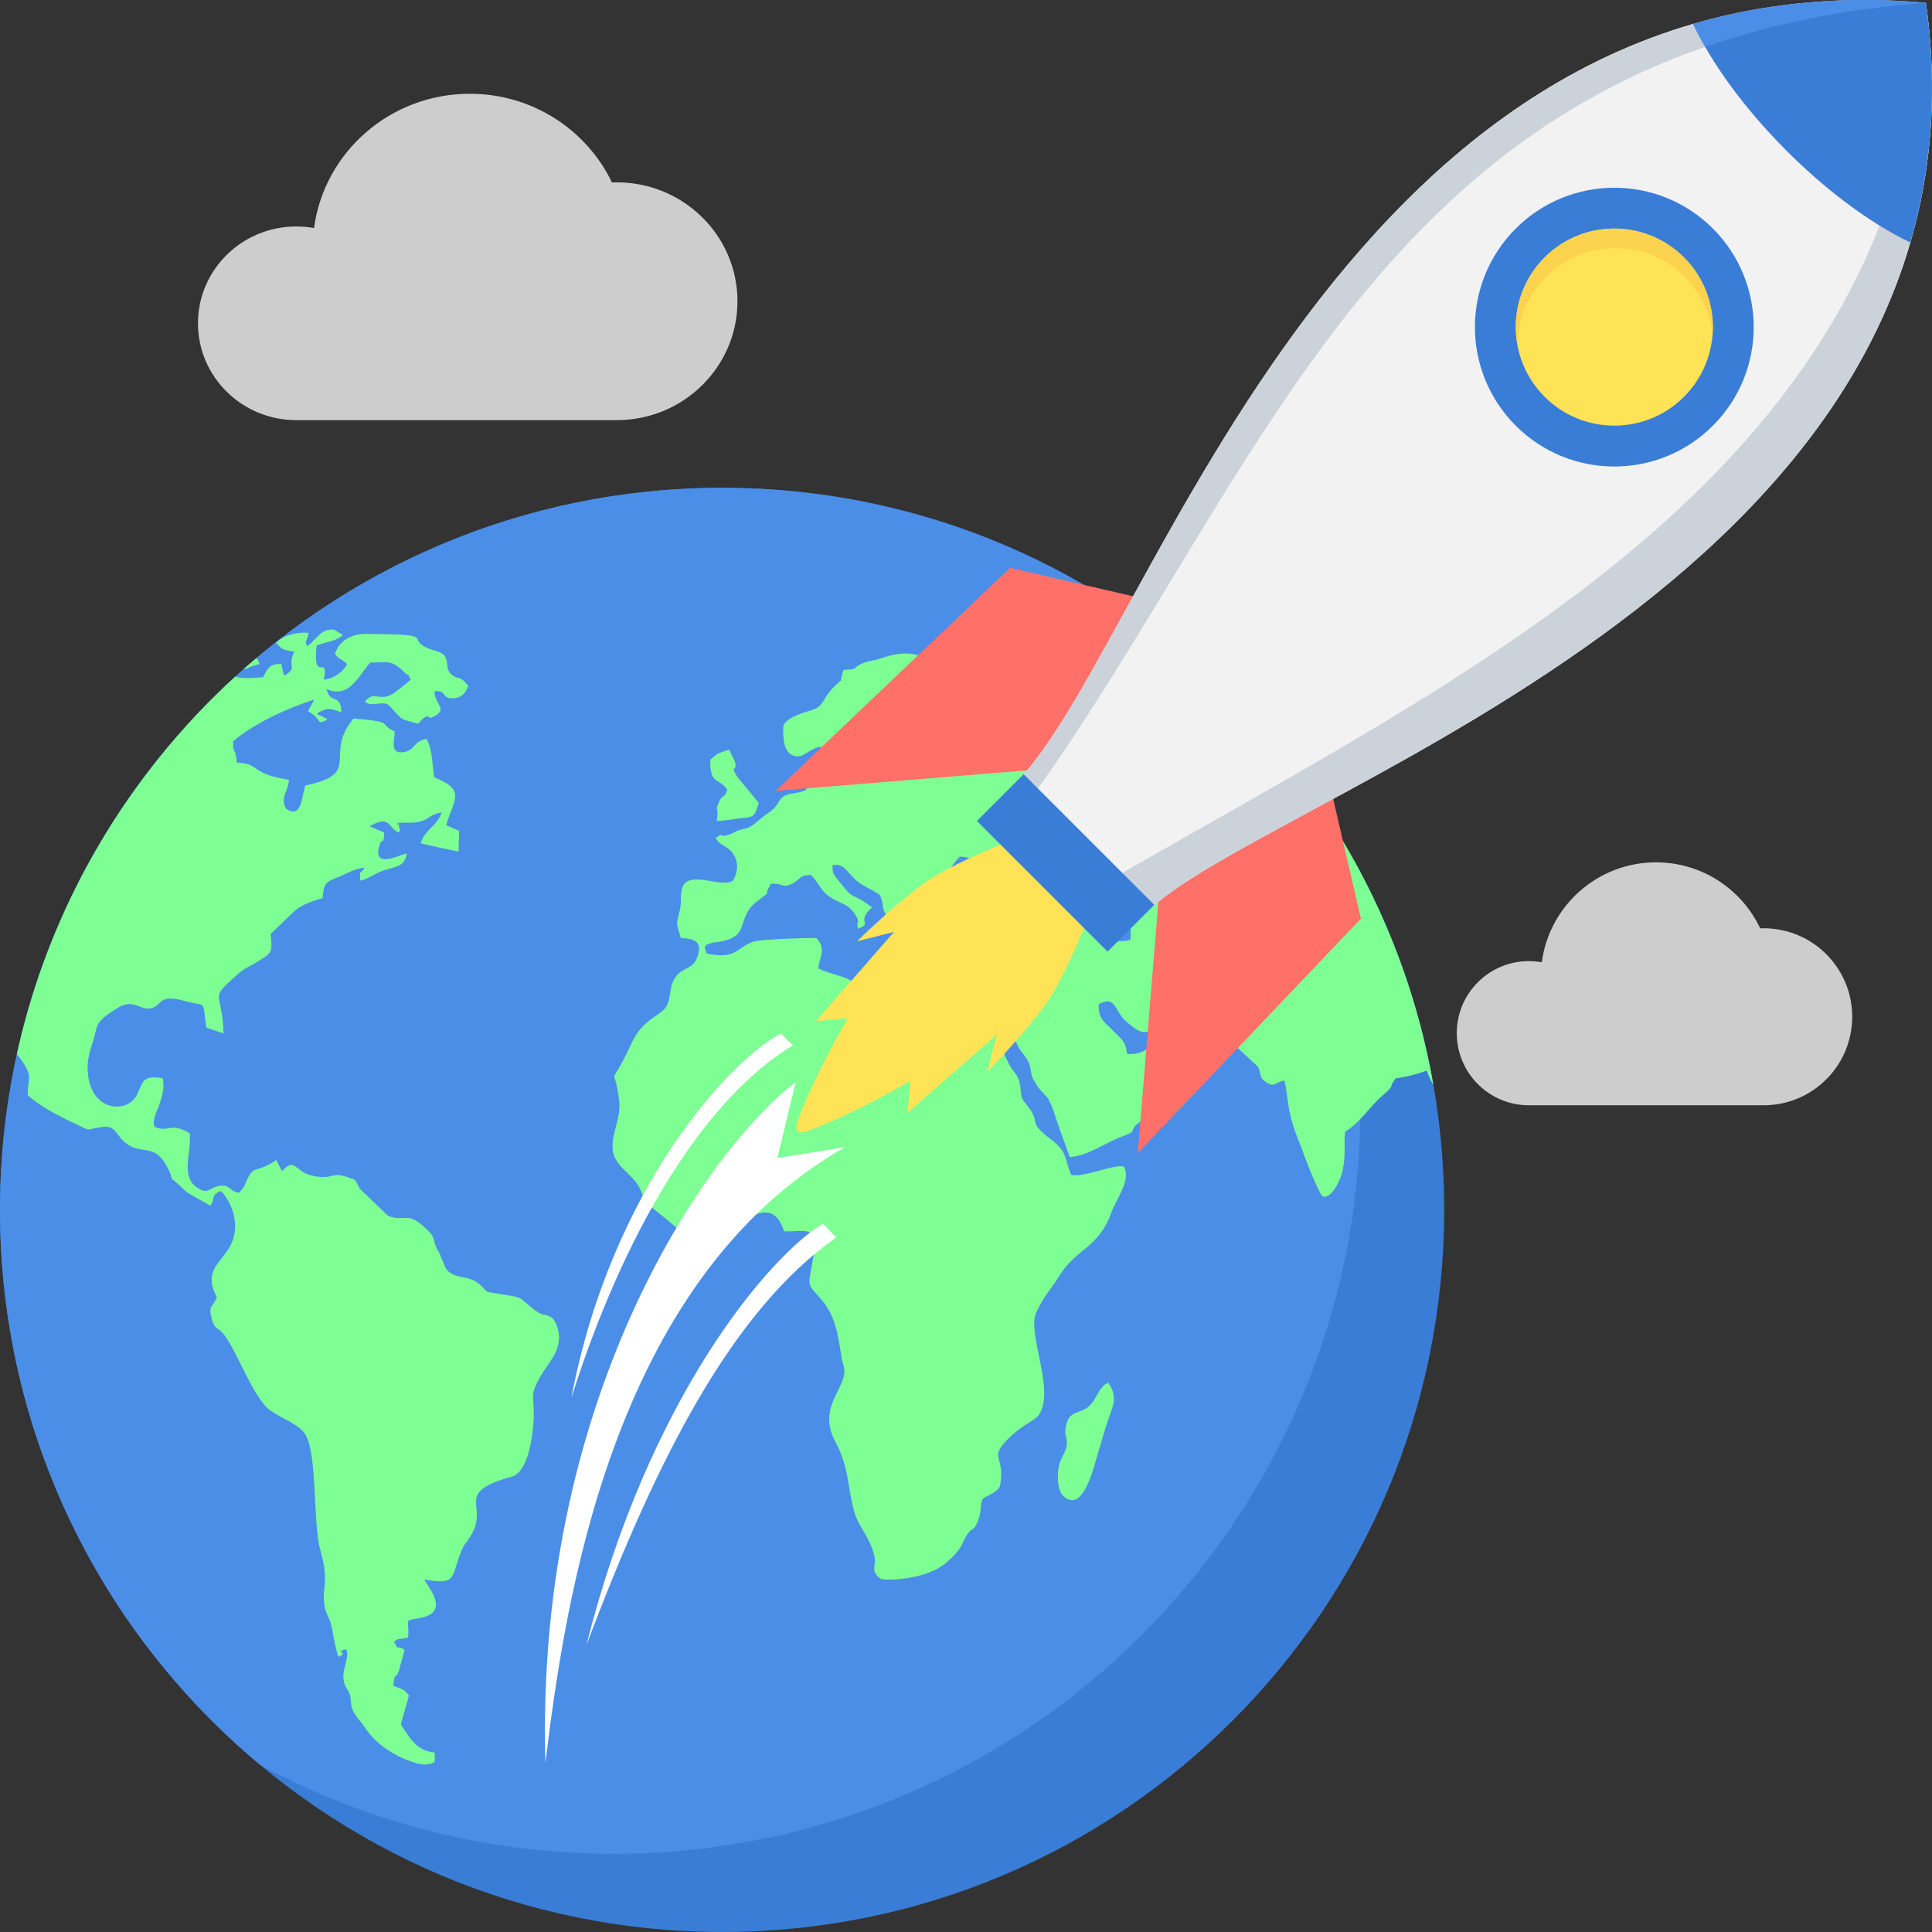<?xml version="1.0" ?><!DOCTYPE svg  PUBLIC '-//W3C//DTD SVG 1.1//EN'  'http://www.w3.org/Graphics/SVG/1.1/DTD/svg11.dtd'><svg height="180px" style="shape-rendering:geometricPrecision; text-rendering:geometricPrecision; image-rendering:optimizeQuality; fill-rule:evenodd; clip-rule:evenodd" version="1.1" viewBox="0 0 57188 57187" width="180px" xml:space="preserve" xmlns="http://www.w3.org/2000/svg" xmlns:xlink="http://www.w3.org/1999/xlink"><rect x="0" y="0" width="57188" height="57187" fill="#333333" stroke="none"/><defs><style type="text/css">
   <![CDATA[
    .fil0 {fill:#3A7DD7}
    .fil1 {fill:#4B8EE8}
    .fil2 {fill:#F2F2F2}
    .fil3 {fill:#FFE356}
    .fil4 {fill:#FF7069}
    .fil5 {fill:#CCD2D9}
    .fil6 {fill:#FCD34E}
    .fil7 {fill:white}
    .fil8 {fill:#CDCDCD}
    .fil9 {fill:#7EFF94}
   ]]>
  </style></defs><g id="Layer_x0020_1"><g id="_351099304"><g><path class="fil0" d="M21374 14439c11805,0 21375,9569 21375,21374 0,11805 -9570,21374 -21375,21374 -11804,0 -21374,-9569 -21374,-21374 0,-11805 9570,-21374 21374,-21374z"/><path class="fil1" d="M21374 14439c6202,0 11786,2642 15690,6861 2033,3343 3203,7268 3203,11467 0,12208 -9896,22105 -22105,22105 -3782,0 -7341,-951 -10454,-2625 -4710,-3921 -7708,-9827 -7708,-16434 0,-11805 9570,-21374 21374,-21374z"/><path class="fil9" d="M34728 19125c3975,3185 6788,7759 7701,12987 -65,-99 -131,-229 -197,-421 -417,136 -431,147 -924,230l-21 30c-196,279 10,160 -335,452 -410,345 -677,816 -1135,1095 -55,488 40,598 -82,1179 -49,214 -288,789 -569,745 -89,-16 -465,-948 -554,-1205 -151,-439 -322,-762 -431,-1266 -61,-269 -103,-784 -164,-965 -295,44 -281,231 -562,33 -198,-142 -109,-230 -219,-443 -232,-220 -472,-439 -711,-658 -185,-60 -897,44 -1198,11 -541,-50 -588,-17 -910,-450 -568,28 -520,241 -1075,-236 -363,-307 -294,-799 -821,-520 -20,449 199,549 397,756 144,159 322,269 397,483 7,5 41,208 48,235 513,33 636,-213 917,-421 274,257 7,301 404,503 314,160 253,66 458,324 103,345 -705,1282 -972,1452 -205,131 -314,55 -499,208 -273,230 34,197 -445,373 -513,186 -1020,581 -1560,613 -116,-318 -233,-640 -349,-964 -342,-1102 -328,-674 -678,-1244 -164,-247 -95,-406 -205,-625 -76,-164 -192,-235 -295,-438 -157,-312 -341,-800 -704,-751 -76,247 335,1079 438,1282 103,203 266,291 315,582 68,399 -14,350 205,618 458,554 -21,456 691,998 534,406 397,526 623,1069 349,98 1389,-367 1567,-231 212,378 -246,981 -363,1310 -383,1102 -1054,1085 -1567,1929 -280,455 -411,515 -670,1063 -295,619 595,2335 61,3053 -116,164 -493,263 -965,761 -499,543 14,449 -178,1353 -150,209 -335,220 -520,368 -68,213 -14,383 -130,647 -123,317 -143,147 -322,405 -130,203 -116,285 -267,471 -130,170 -198,219 -321,329 -596,548 -1875,565 -1985,488 -301,-258 -95,-324 -170,-685 -74,-318 -242,-584 -383,-830l-15 -26c-68,-119 -130,-235 -164,-344 -246,-779 -157,-1370 -588,-2159 -541,-1020 300,-1551 266,-2127 -13,-153 -68,-246 -82,-367 -102,-635 -164,-1205 -588,-1704 -466,-542 -404,-351 -253,-1244 191,-1024 -247,-762 -862,-789 -302,-931 -891,-477 -1479,-203 -369,170 -506,-49 -924,11 -931,126 -198,527 -1444,-460 -520,-411 -171,-203 -479,-718 -102,-186 -417,-433 -561,-619 -472,-592 89,-1189 7,-1869 -144,-1260 -349,-164 355,-1688 370,-810 931,-816 1075,-1178 123,-323 41,-554 274,-849 205,-241 499,-192 616,-570 164,-466 -151,-526 -493,-537 -144,-488 -144,-367 -34,-817 61,-252 7,-373 61,-625 137,-630 1211,-5 1520,-263 143,-268 164,-531 0,-789 -172,-257 -397,-224 -513,-471 260,-175 68,-22 294,-71 267,-60 232,-137 547,-197 281,-55 459,-313 732,-488 390,-252 205,-477 678,-553 760,-132 267,-110 349,-817 116,-44 226,-94 335,-143 240,313 -61,187 226,395 75,-44 164,-88 246,-131 -41,-341 -198,-274 -301,-696 -376,60 -513,378 -814,263 -294,-110 -308,-532 -294,-883 109,-262 656,-405 869,-471 342,-115 294,-345 609,-657 411,-412 109,5 308,-526 451,-17 240,-34 506,-170l14 -6 27 -11c158,-71 363,-87 568,-158 753,-252 1061,-126 1608,98 424,175 1704,181 1800,718 -308,323 -602,87 -1047,115 82,416 117,416 493,531 62,-197 -28,-120 75,-246 124,27 247,49 369,71 124,-422 268,-362 685,-411 -68,-291 -144,-208 14,-439 431,45 82,6 294,352 301,-39 596,-373 1013,-417 260,-27 247,71 616,33 301,-33 287,-143 589,-17 109,-202 0,-197 267,-246 410,-71 766,180 1163,236 -294,-362 -575,-291 -212,-894 458,-93 499,-27 697,318 113,-63 161,-127 216,-159zm-34228 12079c963,-4381 3269,-8258 6465,-11178 249,86 577,30 824,20 88,-165 143,-308 301,-368 62,-21 137,-27 239,-21 14,81 34,164 55,246 0,6 14,61 7,50 7,-12 14,32 20,49 432,-252 69,-258 302,-712 -363,-72 -315,-28 -541,-259 219,-240 643,-323 958,-301 -21,220 -123,214 -41,400 247,-153 418,-563 814,-487 75,54 165,104 247,153 -206,192 -513,203 -780,312 -117,1190 376,192 212,1009 294,-22 582,-236 691,-455 -109,-142 -267,-142 -356,-312 69,-220 217,-385 424,-484 141,-67 310,-103 500,-103 2176,17 1142,116 1814,422 150,66 417,99 506,230 137,209 7,406 226,570 191,143 219,-5 472,313 -55,180 -185,367 -451,372 -370,6 -151,-246 -548,-208 7,373 377,515 34,718 -301,181 -110,-66 -335,60 -7,6 -28,17 -35,22 -13,11 -27,27 -34,38 -41,45 -76,83 -109,121 -548,-148 -445,-82 -774,-444 -123,-136 -143,-170 -362,-153 -137,5 -315,65 -446,-55 268,-334 398,-11 788,-208 68,-33 499,-367 568,-444 -116,-263 -14,-44 -185,-214 -383,-389 -493,-291 -1012,-291 -244,281 -426,627 -691,779 -160,92 -351,113 -603,6 116,471 417,109 444,679 -198,-38 -301,-137 -506,-66 -438,164 -48,148 -13,236 0,5 205,27 0,104 -226,82 -35,-44 -473,-302 62,-109 124,-224 185,-339 -356,109 -801,285 -1218,487 -472,236 -917,505 -1184,751 -7,411 69,137 110,625 636,38 431,230 1067,411 123,33 281,66 473,99 0,307 -274,537 -83,854 445,312 458,-296 568,-684 1507,-315 781,-758 1170,-1586 58,-124 141,-256 261,-398 116,5 588,55 691,77 342,60 157,142 527,306 -7,296 -158,680 280,609 336,-60 261,-324 671,-390 184,433 137,620 219,1140 986,384 547,696 355,1414 124,60 254,115 384,170 -7,208 -14,411 -21,614 -20,0 -1054,-225 -1122,-247 157,-450 445,-454 630,-915 -370,66 -343,181 -609,263 -240,72 -425,22 -678,55 -89,296 -7,-258 21,120 13,143 82,6 -14,159 -342,-159 -226,-531 -862,-186 144,66 287,126 438,186 -21,422 -55,104 -144,384 -219,718 595,273 808,236 -56,378 -288,378 -617,482 -362,109 -471,257 -759,324 0,-451 -68,-72 130,-385 -288,28 -500,159 -773,275l-28 10c-351,143 -405,165 -445,614 -301,93 -650,198 -862,417 -212,202 -424,405 -630,602 -20,17 -34,33 -47,44 75,565 0,576 -343,795 -287,186 -383,181 -650,416 -855,768 -444,411 -397,1732 -178,-55 -349,-115 -513,-175 -130,-877 48,-586 -657,-789 -759,-219 -657,153 -972,219 -349,76 -520,-318 -1026,11 -281,191 -548,317 -616,657 -82,411 -267,712 -239,1168 48,1232 1170,1303 1457,728 191,-383 144,-592 767,-493 61,329 -35,570 -117,822 -54,148 -205,416 -130,620 445,180 459,-160 1047,191 41,586 -266,1244 185,1584 349,257 370,27 677,-27 343,-61 281,153 596,202 178,-219 103,-82 219,-351 206,-465 260,-246 746,-531 48,-27 89,-55 137,-88 54,115 116,225 171,334 356,-422 397,-11 807,105 177,48 303,66 400,67 298,4 329,-141 736,3 48,23 110,39 165,56 7,0 27,11 27,21 7,6 27,22 34,28 68,77 76,154 130,236 281,268 562,537 835,800 540,214 540,-187 1157,411 260,246 143,241 287,559 21,49 62,98 89,159 55,148 117,290 178,432 281,368 664,138 1054,516 226,219 55,153 554,240 774,126 473,56 1061,499 226,165 281,71 493,214 294,411 219,855 -27,1217 -760,1107 -500,925 -534,1802 -28,504 -172,1546 -644,1671 -1717,483 -719,817 -1170,1666 -130,242 -226,302 -308,494 -342,799 -103,1068 -1115,888 96,170 34,55 130,208 301,465 349,817 -267,931 -513,99 -295,0 -342,570 -199,82 -288,0 -418,132 178,328 14,55 315,241 -55,181 -96,356 -144,531 -116,428 -150,34 -191,532 178,82 301,66 458,280 -20,164 -185,613 -233,871 254,378 459,784 1000,822 -7,317 68,285 -206,350 -232,55 -725,-164 -931,-273 -355,-192 -684,-444 -923,-806 -137,-203 -82,-104 -226,-295 -260,-335 -157,-489 -233,-713 -41,-132 -253,-274 -164,-702 21,-120 212,-696 -20,-597 -233,93 177,55 -144,208 -76,-208 -137,-515 -178,-772 -82,-433 -185,-450 -233,-713 -102,-608 158,-674 -130,-1688 -189,-671 -113,-2259 -313,-3074 -31,-129 -70,-240 -118,-323 -185,-307 -637,-449 -999,-696 -21,-5 -34,-11 -41,-22 -500,-351 -972,-1726 -1369,-2241 -185,-247 -301,-138 -383,-527 -89,-355 48,-295 164,-592 -609,-1117 787,-1101 500,-2444 -62,-246 -240,-591 -390,-700 -288,126 -151,197 -302,438 -232,-132 -465,-264 -691,-394 -705,-680 -328,-187 -527,-631 -424,-931 -828,-411 -1334,-871 -226,-192 -268,-494 -644,-438 -567,76 -253,164 -841,-111 -500,-235 -1020,-509 -1369,-827 -14,-493 164,-515 -144,-975 -54,-85 -116,-165 -178,-240zm6701 -11388c129,-115 260,-228 392,-340l11 22c27,44 48,44 75,159 -346,84 -346,142 -478,159zm18292 6354c189,121 421,214 561,336 178,488 -47,252 301,762 199,274 158,471 363,625 377,-49 48,60 280,-170 42,-44 158,-181 192,-236 -123,-186 -198,-203 -308,-395 424,-563 609,-240 712,133 267,1035 677,734 1020,684 349,-49 47,12 362,93 301,77 158,0 369,-54 719,-176 165,1216 90,1370 -390,49 -315,-39 -596,-66 -568,-60 34,340 -1307,-99 -1287,-411 -1013,-504 -1280,389 -294,-21 -280,-77 -554,-169 -104,-40 -164,-61 -205,-73l-14 -5c-109,-38 0,-4 -225,-218 -199,-187 -685,-231 -1027,-412 0,-295 260,-542 -55,-893 -102,-27 -1560,34 -1793,82 -472,99 -554,499 -1204,412 -356,-50 -233,-17 -322,-225 116,-115 0,-55 199,-126 75,-27 102,-17 178,-27 1053,-159 512,-691 1170,-1201 547,-438 116,6 417,-526 370,-33 322,148 637,-5 260,-132 177,-247 547,-258 329,329 260,526 794,778 212,99 342,154 479,335 246,350 34,235 130,476 20,-11 48,-22 75,-32l14 -7c288,-137 -144,-181 322,-591 -137,-99 -236,-168 -322,-217l-14 -7c-362,-214 -219,-17 -684,-598 -123,-165 -158,-175 -150,-428 335,-59 396,182 698,450 41,39 88,71 136,104l14 9zm7309 14754c-301,153 -343,504 -568,701 -247,225 -575,121 -671,538 -123,520 206,361 -157,1041 -130,252 -137,881 61,1069 596,574 918,-877 1054,-1332 103,-324 199,-691 308,-992 110,-324 267,-608 -27,-1025zm-986 -15289c48,669 445,926 726,1233 -34,318 -110,235 -103,679 336,242 582,389 1020,269 61,-537 -110,-510 -274,-877 27,-44 103,-98 116,-109 124,-164 62,65 124,-214 -322,-104 -842,-433 -883,-866 157,-126 109,-49 225,-126 254,-164 62,88 212,-192 -129,-251 -273,-296 -588,-169 -136,54 -499,312 -575,372zm-2799 175c-212,-295 -198,-443 -609,-454 -164,175 -356,438 -445,706 -136,406 -41,126 -27,565 -7,16 0,39 0,55 -7,263 -69,-49 -27,192 321,-66 75,-61 314,-137 226,-77 918,-286 1116,-236 472,110 869,482 1403,110 -27,-477 -603,-658 -999,-866 20,-439 137,-93 109,-516 -137,-5 -219,-27 -349,28 -308,137 -137,175 -137,225 14,235 308,-50 -7,241 -88,76 -232,76 -342,87zm-7993 -3320c-13,767 253,509 506,888 -116,323 -137,71 -266,405 -117,279 27,28 -48,515 198,11 492,-60 752,-82 370,-33 363,-66 493,-444 -205,-252 -410,-504 -622,-756 -268,-406 0,-126 -83,-466 -61,-121 -116,-241 -171,-362 -355,121 -321,88 -561,302z"/></g><g><path class="fil3" d="M32493 26264c146,-145 -842,2521 -1571,3505 -729,984 -1694,1949 -1694,1949l278 -1092 -2642 2310 82 -946c0,0 -1074,653 -2334,1200 -1212,527 -1239,500 -712,-712 547,-1260 1200,-2334 1200,-2334l-946 81 2310 -2641 -1092 278c0,0 965,-965 1949,-1694 984,-730 3650,-1717 3505,-1572l799 869 868 799z"/><g><polygon class="fil4" points="39116,22153 40284,27192 33679,34133 34383,25526 "/><polygon class="fil4" points="34937,17974 29899,16806 22957,23411 31564,22707 "/></g><path class="fil2" d="M34092 26860l-1931 -1931 -1931 -1930c4011,-4360 9642,-24439 26778,-22917 2343,16795 -18896,23181 -22916,26778z"/><path class="fil5" d="M30588 23356l-358 -357c3417,-3714 8011,-18831 19889,-22289l353 676c-10450,3630 -13863,13656 -19749,21955l-135 15z"/><path class="fil5" d="M57008 83l0 -1c-623,13736 -13148,19615 -23882,25813l966 965c4020,-3597 25259,-9983 22916,-26777z"/><path class="fil0" d="M56546 7178c-2508,-1207 -5292,-4053 -6427,-6468 2066,-602 4350,-853 6889,-628 363,2607 158,4962 -462,7096z"/><path class="fil1" d="M50472 1386c-130,-228 -249,-454 -353,-676 2234,-653 4574,-833 6888,-628 -2456,185 -4613,637 -6535,1304z"/><rect class="fil0" height="1094" transform="matrix(-0.373 -0.373 -1.264 1.264 34167 26784.6)" width="10367"/><circle class="fil0" r="4573" transform="matrix(-0.638 -0.638 -0.638 0.638 47784.4 9682.5)"/><circle class="fil3" r="4573" transform="matrix(-0.451 -0.451 -0.451 0.451 47784.2 9682.41)"/><path class="fil8" d="M18256 5397c1973,0 3573,1576 3573,3520 0,1943 -1600,3519 -3573,3519l-9486 0c-1607,0 -2910,-1283 -2910,-2867 0,-1583 1303,-2866 2910,-2866 180,0 355,16 525,47 301,-2244 2251,-3975 4612,-3975 1858,0 3462,1073 4207,2625 47,-2 94,-3 142,-3z"/><path class="fil8" d="M52207 27477c1446,0 2619,1173 2619,2619 0,1447 -1173,2620 -2619,2620l-6953 0c-1178,0 -2133,-956 -2133,-2134 0,-1178 955,-2133 2133,-2133 132,0 260,12 384,34 221,-1670 1651,-2958 3381,-2958 1362,0 2538,799 3084,1954 34,-1 69,-2 104,-2z"/><path class="fil6" d="M47727 7344c771,-23 1550,260 2139,849 477,476 753,1077 828,1698 58,-814 -224,-1649 -847,-2272 -733,-733 -1759,-994 -2701,-784 -522,117 -1018,378 -1425,784 -707,707 -975,1687 -804,2601 5,-735 288,-1467 848,-2027 544,-544 1249,-827 1962,-849z"/></g><g><path class="fil7" d="M23551 32034c-2407,1799 -7727,9047 -7407,20148 566,-4632 1918,-14261 8864,-18224l-1995 318 538 -2242z"/><path class="fil7" d="M24360 36219c-1590,962 -5152,5121 -7001,12476 2097,-5566 4322,-9905 7394,-12067l-393 -409z"/><path class="fil7" d="M23115 30592c-1432,736 -5006,4491 -6204,10791 1504,-4768 3859,-8819 6563,-10441l-359 -350z"/></g></g></g></svg>